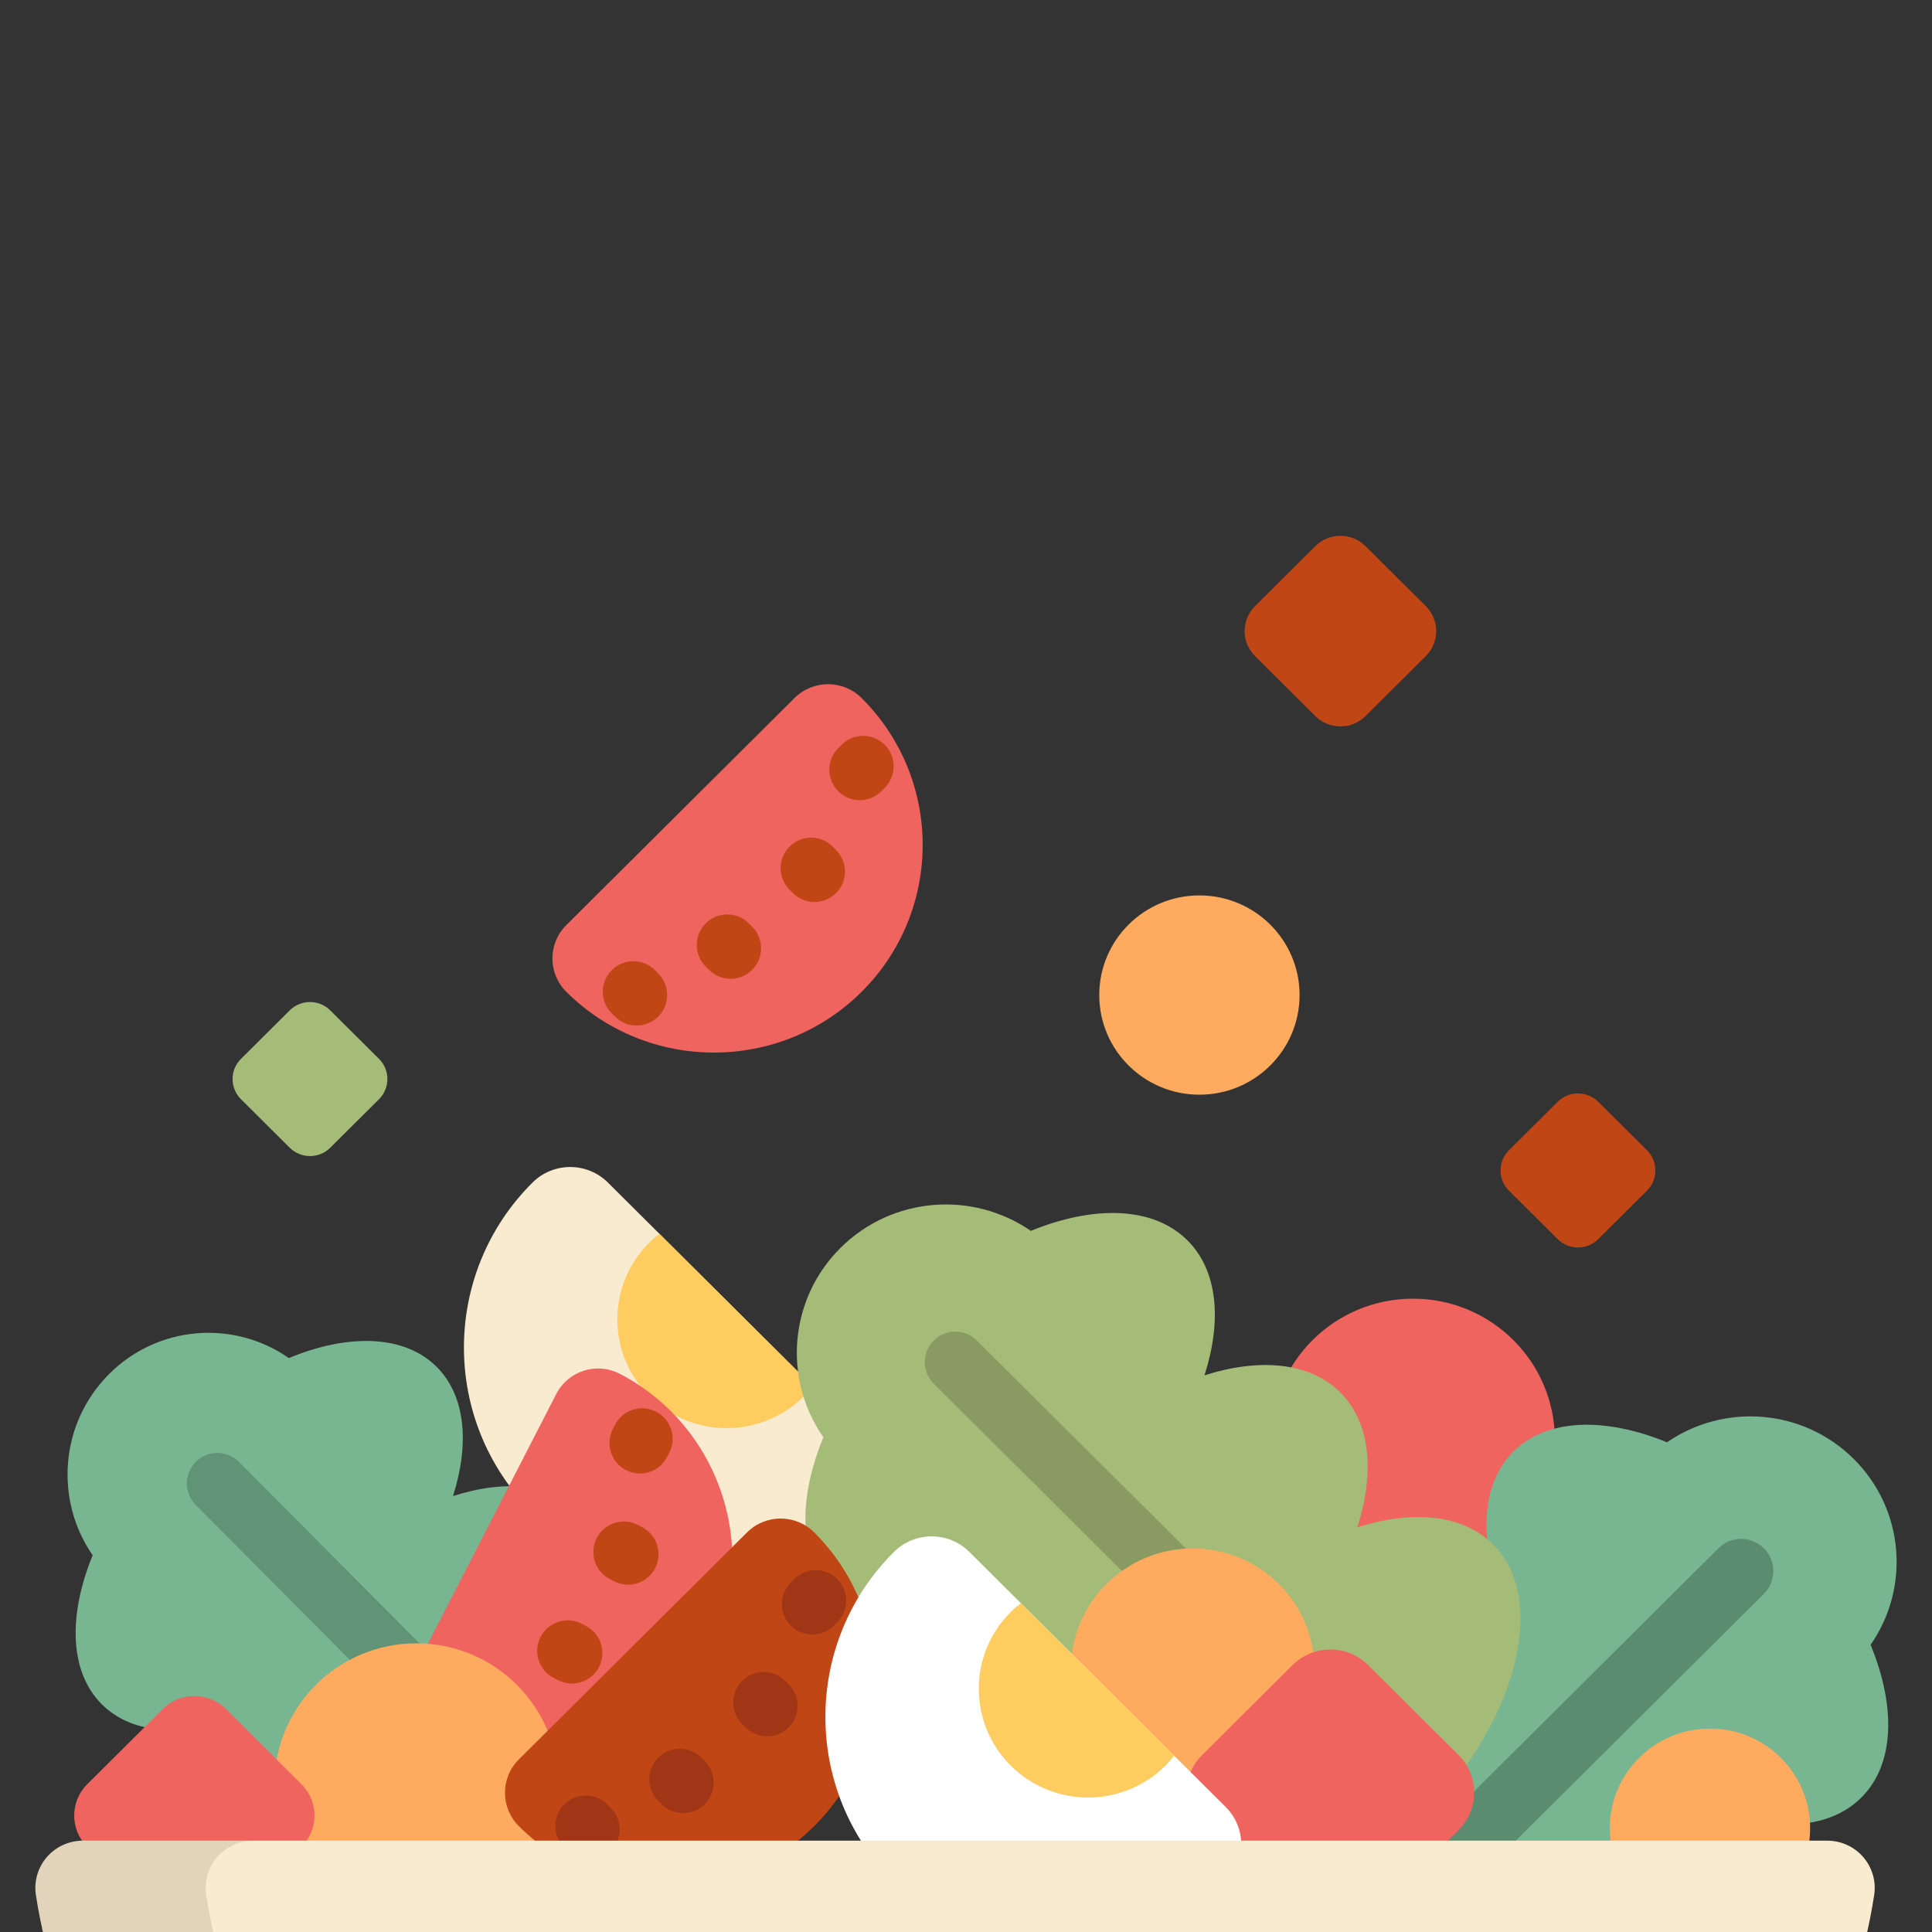 <svg width="512" height="512" xmlns="http://www.w3.org/2000/svg">

 <rect width="100%" height="100%" fill="#333333" stroke="none"/>

 <g>
  <title>background</title>
  <rect fill="none" id="canvas_background" height="402" width="582" y="-1" x="-1"/>
 </g>
 <g>
  <title>Layer 1</title>
  <path id="svg_1" fill="#F9EBCF" d="m141.122,400.84c-24.234,-24.109 -24.234,-63.341 0,-87.45c5.516,-5.49 14.46,-5.49 19.976,0l67.925,67.574c5.517,5.491 5.516,14.389 0,19.877c-24.234,24.108 -63.668,24.11 -87.901,-0.001z"/>
  <path id="svg_2" fill="#FFCC60" d="m172.088,329.287c-11.311,11.254 -11.309,29.494 0,40.746c11.308,11.25 29.645,11.25 40.953,0c0.847,-0.843 1.61,-1.736 2.33,-2.653l-40.619,-40.41c-0.92,0.719 -1.818,1.475 -2.664,2.317z"/>
  <path id="svg_3" fill="#78B591" d="m154.064,400.777c-7.612,-7.651 -20.195,-8.746 -34.01,-4.306c4.42,-13.888 3.331,-26.535 -4.284,-34.191c-8.561,-8.604 -23.409,-8.916 -39.227,-2.383c-14.566,-10.17 -34.72,-8.741 -47.703,4.309c-12.984,13.052 -14.406,33.312 -4.288,47.957c-6.499,15.901 -6.189,30.827 2.373,39.433c7.613,7.652 20.196,8.747 34.011,4.305c-4.418,13.889 -3.33,26.538 4.284,34.191c7.613,7.653 20.196,8.747 34.012,4.306c-4.419,13.888 -3.33,26.536 4.285,34.192c14.17,14.244 45.545,5.8 70.078,-18.866c24.534,-24.664 32.936,-56.204 18.766,-70.447c-7.613,-7.655 -20.196,-8.75 -34.012,-4.308c4.419,-13.888 3.329,-26.537 -4.285,-34.192z"/>
  <path id="svg_4" fill="#619376" d="m125.853,469.814c-2.076,0 -4.151,-0.794 -5.731,-2.382l-68.245,-68.604c-3.148,-3.165 -3.135,-8.284 0.03,-11.432c3.166,-3.148 8.285,-3.134 11.432,0.03l68.246,68.604c3.148,3.165 3.135,8.283 -0.03,11.432c-1.578,1.568 -3.64,2.352 -5.702,2.352z"/>
  <path id="svg_5" fill="#EF645E" d="m187.991,438.659c-13.914,27.067 -47.196,37.655 -74.191,23.602c-6.144,-3.201 -8.559,-10.789 -5.391,-16.95l38.995,-75.868c3.168,-6.163 10.718,-8.563 16.863,-5.365c26.994,14.055 37.638,47.514 23.724,74.581z"/>
  <g id="svg_6">
   <path id="svg_123" fill="#C14616" d="m131.722,465.54c-1.258,0 -2.535,-0.295 -3.728,-0.916l-1.113,-0.581c-3.96,-2.064 -5.497,-6.945 -3.434,-10.906c2.064,-3.959 6.945,-5.496 10.906,-3.434l1.113,0.58c3.96,2.064 5.497,6.945 3.434,10.907c-1.442,2.766 -4.259,4.35 -7.178,4.35z"/>
   <path id="svg_124" fill="#C14616" d="m169.589,390.496c-1.242,0 -2.503,-0.287 -3.684,-0.893c-3.972,-2.039 -5.54,-6.911 -3.501,-10.885l0.573,-1.115c2.039,-3.971 6.909,-5.539 10.884,-3.501c3.972,2.039 5.54,6.911 3.5,10.885l-0.573,1.115c-1.432,2.791 -4.264,4.394 -7.199,4.394z"/>
   <path id="svg_125" fill="#C14616" d="m151.553,446.163c-1.255,0 -2.529,-0.294 -3.721,-0.912l-1.112,-0.579c-3.961,-2.06 -5.505,-6.94 -3.445,-10.901c2.058,-3.962 6.937,-5.506 10.901,-3.446l1.112,0.578c3.962,2.059 5.505,6.94 3.446,10.901c-1.44,2.77 -4.26,4.359 -7.181,4.359z"/>
   <path id="svg_126" fill="#C14616" d="m166.431,419.965c-1.255,0 -2.53,-0.294 -3.721,-0.912l-1.112,-0.579c-3.962,-2.058 -5.505,-6.94 -3.446,-10.901c2.059,-3.961 6.937,-5.505 10.901,-3.446l1.112,0.578c3.962,2.059 5.505,6.94 3.446,10.901c-1.44,2.77 -4.26,4.359 -7.18,4.359z"/>
  </g>
  <ellipse id="svg_11" fill="#EF645E" ry="37.409" rx="37.602" cy="381.574" cx="374.45"/>
  <path id="svg_12" fill="#78B591" d="m453.527,515.92c7.9,-7.859 9.03,-20.849 4.445,-35.112c14.336,4.564 27.391,3.439 35.289,-4.419c8.885,-8.838 9.206,-24.164 2.464,-40.495c10.496,-15.037 9.022,-35.843 -4.449,-49.245c-13.471,-13.402 -34.384,-14.87 -49.498,-4.426c-16.415,-6.709 -31.819,-6.389 -40.702,2.449c-7.9,7.859 -9.031,20.849 -4.444,35.113c-14.338,-4.562 -27.392,-3.439 -35.292,4.42c-7.9,7.86 -9.029,20.849 -4.445,35.111c-14.335,-4.56 -27.39,-3.437 -35.29,4.423c-14.704,14.629 -5.986,47.018 19.471,72.342c25.457,25.325 58.014,34.001 72.715,19.372c7.9,-7.86 9.03,-20.847 4.444,-35.111c14.336,4.562 27.391,3.436 35.292,-4.422z"/>
  <path id="svg_13" fill="#5B8C6F" d="m390.615,495.323c-2.189,0 -4.378,-0.838 -6.045,-2.513c-3.321,-3.337 -3.307,-8.736 0.031,-12.057l70.812,-70.45c3.336,-3.323 8.734,-3.307 12.057,0.03c3.321,3.337 3.307,8.736 -0.031,12.058l-70.811,70.449c-1.663,1.655 -3.839,2.483 -6.013,2.483z"/>
  <ellipse id="svg_14" fill="#FFAB5F" ry="37.409" rx="37.603" cy="472.909" cx="110.342"/>
  <path id="svg_15" fill="#A5BC79" d="m355.168,368.985c-8.051,-8.011 -21.359,-9.156 -35.97,-4.508c4.675,-14.537 3.523,-27.774 -4.53,-35.784c-9.053,-9.007 -24.753,-9.335 -41.483,-2.497c-15.404,-10.645 -36.718,-9.148 -50.448,4.512c-13.73,13.658 -15.234,34.864 -4.535,50.19c-6.872,16.644 -6.544,32.263 2.51,41.271c8.052,8.009 21.358,9.155 35.969,4.506c-4.674,14.537 -3.521,27.775 4.53,35.786c8.052,8.009 21.359,9.155 35.97,4.507c-4.674,14.538 -3.522,27.777 4.531,35.786c14.984,14.91 48.166,6.07 74.109,-19.742c25.945,-25.815 34.831,-58.828 19.846,-73.733c-8.052,-8.011 -21.358,-9.156 -35.97,-4.508c4.675,-14.539 3.521,-27.777 -4.529,-35.786z"/>
  <path id="svg_16" fill="#EF645E" d="m228.338,262.844c-21.576,21.465 -56.684,21.465 -78.259,-0.001c-4.911,-4.886 -4.911,-12.808 0,-17.692l60.471,-60.164c4.913,-4.888 12.876,-4.887 17.786,0c21.576,21.465 21.578,56.391 0.002,77.857z"/>
  <ellipse id="svg_17" fill="#FFAB5F" ry="26.405" rx="26.543" cy="263.699" cx="317.858"/>
  <path id="svg_18" fill="#C14616" d="m377.851,160.631c3.675,3.658 3.675,9.586 0,13.243l-15.972,15.891c-3.676,3.656 -9.634,3.655 -13.311,0l-15.971,-15.891c-3.676,-3.657 -3.676,-9.585 0,-13.243l15.971,-15.89c3.677,-3.656 9.635,-3.655 13.311,0l15.972,15.89z"/>
  <path id="svg_19" fill="#A5BC79" d="m100.437,280.606c2.972,2.956 2.972,7.749 0,10.703l-12.909,12.844c-2.97,2.955 -7.786,2.953 -10.756,0l-12.908,-12.844c-2.971,-2.954 -2.971,-7.747 0,-10.703l12.909,-12.84c2.971,-2.956 7.787,-2.955 10.756,0l12.908,12.84z"/>
  <path id="svg_20" fill="#C14616" d="m436.463,304.832c2.971,2.956 2.971,7.747 0,10.702l-12.909,12.843c-2.97,2.956 -7.786,2.954 -10.756,0l-12.909,-12.843c-2.971,-2.955 -2.971,-7.746 0,-10.702l12.909,-12.841c2.972,-2.956 7.788,-2.955 10.756,0l12.909,12.841z"/>
  <path id="svg_21" fill="#899B62" d="m325.332,440.862c-2.063,0 -4.124,-0.785 -5.702,-2.354l-72.171,-71.803c-3.165,-3.148 -3.179,-8.267 -0.029,-11.432c3.149,-3.164 8.267,-3.178 11.432,-0.028l72.171,71.803c3.165,3.149 3.179,8.267 0.029,11.432c-1.578,1.587 -3.653,2.382 -5.73,2.382z"/>
  <path id="svg_22" fill="#EF645E" d="m79.887,472.835c4.611,4.588 4.611,12.025 0,16.612l-20.036,19.933c-4.611,4.588 -12.086,4.586 -16.696,0l-20.036,-19.932c-4.61,-4.588 -4.61,-12.025 0,-16.612l20.036,-19.934c4.612,-4.59 12.086,-4.586 16.696,0l20.036,19.933z"/>
  <path id="svg_23" fill="#C14616" d="m215.765,483.953c-21.576,21.465 -56.683,21.465 -78.259,0c-4.911,-4.886 -4.911,-12.808 0,-17.693l60.471,-60.164c4.912,-4.887 12.876,-4.886 17.786,0c21.576,21.465 21.58,56.394 0.002,77.857z"/>
  <g id="svg_24">
   <ellipse id="svg_141" fill="#FFAB5F" ry="32.12" rx="32.285" cy="442.481" cx="316.061"/>
   <ellipse id="svg_142" fill="#FFAB5F" ry="26.405" rx="26.541" cy="484.497" cx="453.162"/>
  </g>
  <path id="svg_27" fill="#EF645E" d="m386.53,465.113c5.519,5.491 5.519,14.393 0,19.885l-23.985,23.86c-5.518,5.492 -14.467,5.49 -19.987,0l-23.984,-23.86c-5.518,-5.492 -5.518,-14.395 0,-19.885l23.984,-23.862c5.521,-5.49 14.469,-5.488 19.987,0l23.985,23.862z"/>
  <g id="svg_28">
   <path id="svg_145" fill="#C14616" d="m168.717,271.777c-2.062,0 -4.122,-0.783 -5.7,-2.35l-0.889,-0.885c-3.166,-3.148 -3.182,-8.266 -0.033,-11.432c3.147,-3.166 8.266,-3.181 11.432,-0.034l0.889,0.885c3.166,3.148 3.182,8.266 0.033,11.432c-1.579,1.588 -3.655,2.384 -5.732,2.384z"/>
   <path id="svg_146" fill="#C14616" d="m227.855,212.057c-2.075,0 -4.15,-0.794 -5.729,-2.381c-3.149,-3.165 -3.138,-8.283 0.027,-11.432l0.89,-0.885c3.163,-3.152 8.282,-3.139 11.432,0.026c3.149,3.165 3.138,8.283 -0.027,11.432l-0.89,0.885c-1.577,1.57 -3.64,2.355 -5.703,2.355z"/>
   <path id="svg_147" fill="#C14616" d="m193.617,259.391c-2.062,0 -4.122,-0.784 -5.7,-2.351l-0.889,-0.884c-3.166,-3.149 -3.182,-8.266 -0.033,-11.432c3.147,-3.166 8.266,-3.182 11.432,-0.034l0.889,0.884c3.166,3.149 3.182,8.266 0.033,11.432c-1.579,1.589 -3.655,2.385 -5.732,2.385z"/>
   <path id="svg_148" fill="#C14616" d="m215.849,239.042c-2.065,0 -4.128,-0.785 -5.706,-2.357l-0.89,-0.887c-3.163,-3.151 -3.171,-8.269 -0.02,-11.432c3.15,-3.163 8.269,-3.172 11.432,-0.021l0.889,0.887c3.163,3.152 3.172,8.269 0.021,11.432c-1.579,1.585 -3.653,2.378 -5.726,2.378z"/>
  </g>
  <g id="svg_33">
   <path id="svg_150" fill="#A03615" d="m156.146,492.885c-2.062,0 -4.122,-0.783 -5.7,-2.35l-0.89,-0.885c-3.166,-3.148 -3.181,-8.265 -0.033,-11.432c3.147,-3.165 8.266,-3.181 11.432,-0.034l0.889,0.885c3.166,3.148 3.182,8.266 0.033,11.432c-1.578,1.59 -3.655,2.384 -5.731,2.384z"/>
   <path id="svg_151" fill="#A03615" d="m215.283,433.165c-2.075,0 -4.15,-0.794 -5.73,-2.381c-3.149,-3.165 -3.137,-8.283 0.027,-11.432l0.889,-0.885c3.163,-3.152 8.282,-3.14 11.432,0.026c3.149,3.165 3.137,8.283 -0.027,11.432l-0.89,0.885c-1.575,1.57 -3.639,2.355 -5.701,2.355z"/>
   <path id="svg_152" fill="#A03615" d="m181.046,480.5c-2.063,0 -4.125,-0.785 -5.703,-2.355l-0.89,-0.885c-3.165,-3.15 -3.176,-8.267 -0.027,-11.432c3.15,-3.162 8.268,-3.176 11.432,-0.026l0.889,0.885c3.165,3.15 3.178,8.267 0.027,11.432c-1.578,1.586 -3.653,2.381 -5.728,2.381z"/>
   <path id="svg_153" fill="#A03615" d="m203.278,460.148c-2.063,0 -4.124,-0.783 -5.701,-2.352l-0.889,-0.885c-3.166,-3.148 -3.179,-8.267 -0.03,-11.432c3.148,-3.167 8.267,-3.181 11.432,-0.03l0.889,0.885c3.166,3.148 3.179,8.267 0.03,11.432c-1.58,1.589 -3.656,2.382 -5.731,2.382z"/>
  </g>
  <path id="svg_38" fill="#FFFFFF" d="m236.911,498.727c-24.234,-24.111 -24.234,-63.34 0,-87.452c5.516,-5.488 14.46,-5.488 19.976,0l67.925,67.576c5.517,5.49 5.516,14.389 0,19.876c-24.234,24.11 -63.668,24.111 -87.901,0z"/>
  <path id="svg_39" fill="#FFCC60" d="m267.877,427.174c-11.311,11.255 -11.309,29.495 0,40.747c11.307,11.25 29.645,11.25 40.953,0c0.846,-0.844 1.608,-1.736 2.33,-2.654l-40.62,-40.409c-0.92,0.717 -1.818,1.475 -2.663,2.316z"/>
  <path id="svg_40" fill="#F9EBCF" d="m152.485,624.181c-34.73,0 -68.307,-12.408 -94.543,-34.939c-26.064,-22.381 -43.261,-53.295 -48.424,-87.05c-0.553,-3.604 0.506,-7.27 2.895,-10.036c2.39,-2.767 5.872,-4.358 9.538,-4.358l462.296,0c3.667,0 7.148,1.59 9.538,4.358c2.389,2.766 3.446,6.432 2.895,10.036c-5.163,33.755 -22.36,64.67 -48.424,87.05c-26.237,22.531 -59.815,34.939 -94.544,34.939l-201.227,0z"/>
  <g id="svg_41">
   <path id="svg_158" fill="#DDB690" d="m132.451,514.763l-120.424,0c1.354,5.487 3.039,10.872 5.024,16.135l115.4,0c4.456,0 8.068,-3.613 8.068,-8.068c-0.001,-4.455 -3.612,-8.067 -8.068,-8.067z"/>
   <path id="svg_159" fill="#DDB690" d="m104.824,552.3l-77.61,0c3.257,5.607 6.893,11 10.892,16.135l66.718,0c4.455,0 8.068,-3.61 8.068,-8.068c0,-4.455 -3.612,-8.067 -8.068,-8.067z"/>
  </g>
  <path id="svg_44" opacity="0.1" d="m54.652,502.192c-0.553,-3.604 0.506,-7.27 2.895,-10.036c2.39,-2.767 5.872,-4.358 9.538,-4.358l-45.133,0c-3.667,0 -7.149,1.59 -9.538,4.358c-2.39,2.766 -3.447,6.432 -2.895,10.036c5.163,33.755 22.36,64.67 48.424,87.05c26.237,22.531 59.814,34.939 94.543,34.939l45.133,0c-34.73,0 -68.306,-12.408 -94.543,-34.939c-26.065,-22.381 -43.262,-53.296 -48.424,-87.05z"/>
  <path id="svg_45" fill="#A5BC79" d="m390.272,643.322c0,5.895 -4.779,10.678 -10.675,10.678l-252.997,0c-5.895,0 -10.675,-4.781 -10.675,-10.678l0,-9.61c0,-5.897 4.779,-10.678 10.675,-10.678l252.997,0c5.895,0 10.675,4.78 10.675,10.678l0,9.61z"/>
  <path id="svg_46" opacity="0.1" d="m160.899,643.322l0,-9.61c0,-5.897 4.779,-10.678 10.675,-10.678l-44.972,0c-5.895,0 -10.675,4.78 -10.675,10.678l0,9.61c0,5.895 4.779,10.678 10.675,10.678l44.972,0c-5.896,0 -10.675,-4.782 -10.675,-10.678z"/>
  <g id="svg_47"/>
  <g id="svg_48"/>
  <g id="svg_49"/>
  <g id="svg_50"/>
  <g id="svg_51"/>
  <g id="svg_52"/>
  <g id="svg_53"/>
  <g id="svg_54"/>
  <g id="svg_55"/>
  <g id="svg_56"/>
  <g id="svg_57"/>
  <g id="svg_58"/>
  <g id="svg_59"/>
  <g id="svg_60"/>
  <g id="svg_61"/>
 </g>
</svg>